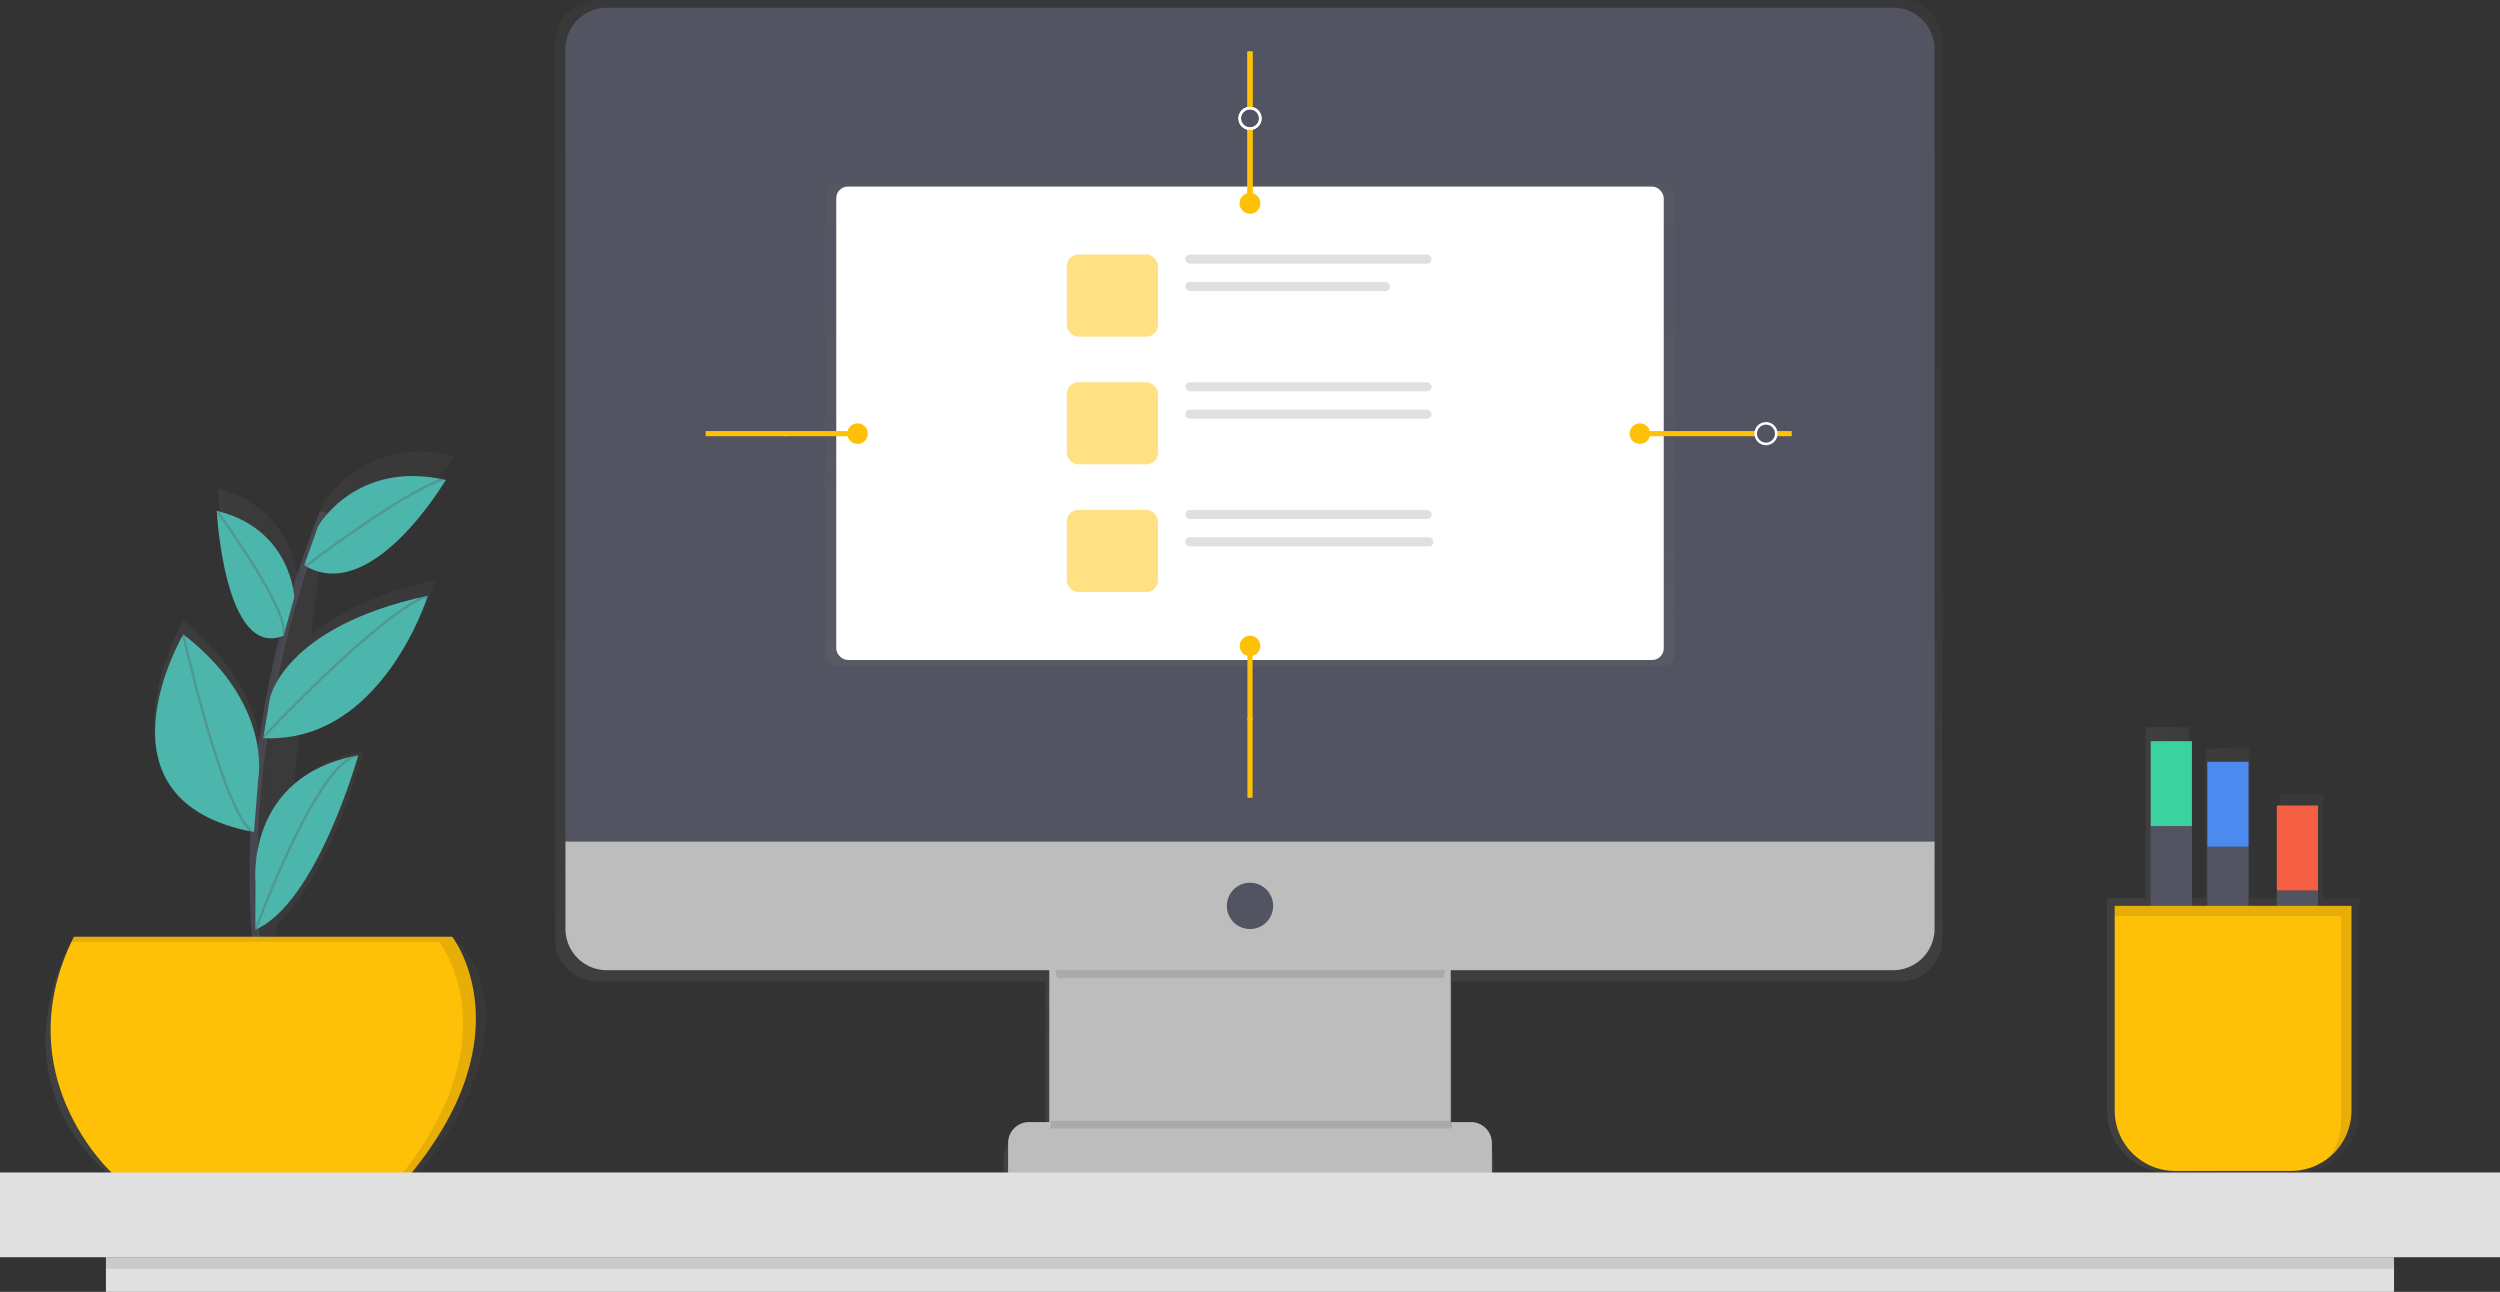 <svg id="a622e68e-7a65-46e9-94a9-d455de519afc" data-name="Layer 1" xmlns="http://www.w3.org/2000/svg" xmlns:xlink="http://www.w3.org/1999/xlink" width="971.44" height="502" viewBox="0 0 971.44 502"><rect x="0" y="0" width="971.44" height="502" fill="#333333" stroke="none"/><defs><linearGradient id="341b0e5e-a21f-44db-b85f-76180f33f0d3" x1="599.5" y1="668.05" x2="599.5" y2="199" gradientUnits="userSpaceOnUse"><stop offset="0" stop-color="gray" stop-opacity="0.25"/><stop offset="0.54" stop-color="gray" stop-opacity="0.12"/><stop offset="1" stop-color="gray" stop-opacity="0.1"/></linearGradient><linearGradient id="9c19d1ba-0c1d-4cca-8c15-e6f3831a5e67" x1="485.72" y1="258.88" x2="485.72" y2="71.12" xlink:href="#341b0e5e-a21f-44db-b85f-76180f33f0d3"/><linearGradient id="fe76f7c7-2126-4e48-920d-21143a22d340" x1="132" y1="515" x2="303" y2="515" xlink:href="#341b0e5e-a21f-44db-b85f-76180f33f0d3"/><linearGradient id="2cf89a04-5a05-413b-983a-d2bc296cbb5e" x1="933" y1="568.28" x2="1031" y2="568.28" xlink:href="#341b0e5e-a21f-44db-b85f-76180f33f0d3"/></defs><title>responsive</title><g opacity="0.7"><path d="M852.69,199H346.31A16.37,16.37,0,0,0,330,215.42V563.94a16.37,16.37,0,0,0,16.31,16.42H520.47v60.16h-7.94a8.3,8.3,0,0,0-8.27,8.33v12.07h16.21v7.14H678.53v-7.14h16.21V648.85a8.3,8.3,0,0,0-8.27-8.33H679V640h-.51V580.36H852.69A16.37,16.37,0,0,0,869,563.94V215.42A16.37,16.37,0,0,0,852.69,199Z" transform="translate(-114.28 -199)" fill="url(#341b0e5e-a21f-44db-b85f-76180f33f0d3)"/></g><rect x="407.72" y="371" width="156" height="92" fill="#bdbdbd"/><g opacity="0.1"><path d="M525.07,579H675.24c1.81-7.87,3.26-13,3.26-13h-157S523.11,571.11,525.07,579Z" transform="translate(-114.28 -199)"/></g><path d="M235.82,3h499.8a16.1,16.1,0,0,1,16.1,16.1V327a0,0,0,0,1,0,0h-532a0,0,0,0,1,0,0V19.1A16.1,16.1,0,0,1,235.82,3Z" fill="#535461"/><path d="M849.9,576H350.1A16.1,16.1,0,0,1,334,559.9V526H866v33.9A16.1,16.1,0,0,1,849.9,576Z" transform="translate(-114.28 -199)" fill="#bdbdbd"/><circle cx="485.72" cy="352" r="9" fill="#535461"/><path d="M399.89,436H571.55a8.17,8.17,0,0,1,8.17,8.17V456a0,0,0,0,1,0,0h-188a0,0,0,0,1,0,0V444.17A8.17,8.17,0,0,1,399.89,436Z" fill="#bdbdbd"/><g opacity="0.5"><rect x="320.72" y="71.12" width="330" height="187.76" rx="4.5" ry="4.5" fill="url(#9c19d1ba-0c1d-4cca-8c15-e6f3831a5e67)"/></g><rect x="324.95" y="72.5" width="321.54" height="183.96" rx="4.5" ry="4.5" fill="#fff"/><g opacity="0.5"><rect x="414.52" y="98.91" width="35.44" height="31.9" rx="4.5" ry="4.5" fill="#ffc107"/></g><rect x="460.59" y="98.91" width="95.69" height="3.54" rx="1.77" ry="1.77" fill="#e0e0e0"/><rect x="460.59" y="109.55" width="79.54" height="3.54" rx="1.77" ry="1.77" fill="#e0e0e0"/><g opacity="0.5"><rect x="414.52" y="148.53" width="35.44" height="31.9" rx="4.5" ry="4.5" fill="#ffc107"/></g><rect x="460.59" y="148.53" width="95.69" height="3.54" rx="1.77" ry="1.77" fill="#e0e0e0"/><rect x="460.59" y="159.16" width="95.69" height="3.54" rx="1.77" ry="1.77" fill="#e0e0e0"/><g opacity="0.5"><rect x="414.52" y="198.15" width="35.44" height="31.9" rx="4.5" ry="4.5" fill="#ffc107"/></g><rect x="460.59" y="198.15" width="95.69" height="3.54" rx="1.77" ry="1.77" fill="#e0e0e0"/><rect x="460.59" y="208.78" width="96.33" height="3.54" rx="1.59" ry="1.59" fill="#e0e0e0"/><line x1="485.72" y1="42" x2="485.72" y2="20" stroke="#ffc107" stroke-miterlimit="10" stroke-width="2"/><line x1="485.72" y1="79" x2="485.72" y2="50.13" stroke="#ffc107" stroke-miterlimit="10" stroke-width="2"/><circle cx="485.72" cy="79" r="4" fill="#ffc107"/><circle cx="485.72" cy="46" r="4" fill="none" stroke="#fff" stroke-miterlimit="10"/><line x1="485.72" y1="42" x2="485.72" y2="20" stroke="#ffc107" stroke-miterlimit="10" stroke-width="2"/><line x1="485.72" y1="79" x2="485.72" y2="50.13" stroke="#ffc107" stroke-miterlimit="10" stroke-width="2"/><circle cx="485.72" cy="79" r="4" fill="#ffc107"/><circle cx="485.72" cy="46" r="4" fill="none" stroke="#fff" stroke-miterlimit="10"/><line x1="485.72" y1="279" x2="485.72" y2="310" stroke="#ffc107" stroke-miterlimit="10" stroke-width="2"/><line x1="485.72" y1="251" x2="485.72" y2="279.87" stroke="#ffc107" stroke-miterlimit="10" stroke-width="2"/><circle cx="485.72" cy="251" r="4" fill="#ffc107"/><line x1="305.72" y1="168.5" x2="274.22" y2="168.5" stroke="#ffc107" stroke-miterlimit="10" stroke-width="2"/><line x1="333.22" y1="168.5" x2="304.35" y2="168.5" stroke="#ffc107" stroke-miterlimit="10" stroke-width="2"/><circle cx="333.22" cy="168.5" r="4" fill="#ffc107"/><g opacity="0.1"><rect x="408.22" y="435.5" width="156" height="3"/></g><g opacity="0.7"><path d="M293.48,566.06H221.08l1-8.14c20.46-18.37,33.69-67.31,33.69-67.31a6.78,6.78,0,0,0-.87.18c-12,2.42-20.54,7.35-26.51,13.28l2.54-21.66c37.8-8.14,52.79-58.14,52.79-58.14-24.12,5.35-39.16,13.63-48.5,21.49l3.72-31.82c25.56,8.77,52-37.82,52-37.82l-1-.21.5-.32-.76.27c-28.25-6.09-43.35,10.06-48.25,16.77l.37-3.12q-1.12,3-2.18,5.88h0l0,.08q-3,8.13-5.49,16.06l0,0h0q-2.17,6.77-4.06,13.4l0-.06s-1.17-28.46-31.18-35.95c0,0,3.15,62.07,26.93,51.91h0c-2.2,9-4,17.66-5.56,26.07h0q-1.49,8.21-2.6,16l-.14.16.14-.12-.06.41v0h0q-1,7.07-1.7,13.78c.46-8.62-1.11-33.52-30.45-56.92,0,0-39,68.54,27.5,82,.15.13.3.26.44.38l-.1-.31.6.13.27-3.52a369.39,369.39,0,0,0,.23,44.1h0c.07,1,.14,2,.21,2.95H141.37c-27.94,57.79,15.52,89.46,15.52,89.46h120C323.49,596.66,293.48,566.06,293.48,566.06Zm-78-65.68h0v0Z" transform="translate(-114.28 -199)" fill="url(#fe76f7c7-2126-4e48-920d-21143a22d340)"/></g><path d="M217,588s-19-83,23-190" transform="translate(-114.28 -199)" fill="none" stroke="#535461" stroke-miterlimit="10" stroke-width="3" opacity="0.6"/><path d="M143,563H290s29,37-16,92H158S116,617,143,563Z" transform="translate(-114.28 -199)" fill="#ffc107"/><path d="M237.89,403.5s14.61-26,49.61-18c0,0-28.93,49.26-55,33.13Z" transform="translate(-114.28 -199)" fill="#4db6ac"/><path d="M228.63,431.09S227.5,404.5,198.5,397.5c0,0,3,58,26,48.5Z" transform="translate(-114.28 -199)" fill="#4db6ac"/><path d="M219.15,470.36s5.35-27.86,61.35-39.86c0,0-17.86,57.62-63.93,55.31Z" transform="translate(-114.28 -199)" fill="#4db6ac"/><path d="M214.61,501.63s5.89-29.13-29.11-56.13c0,0-38,64.67,27.48,76.83Z" transform="translate(-114.28 -199)" fill="#4db6ac"/><path d="M213.56,541.67S209.5,500.5,253.5,492.5c0,0-16.07,57.49-40,67.74Z" transform="translate(-114.28 -199)" fill="#4db6ac"/><path d="M233,419s38-29,54-34" transform="translate(-114.28 -199)" fill="none" stroke="#535461" stroke-miterlimit="10" opacity="0.3"/><path d="M216.5,485.5s46-49,64-55" transform="translate(-114.28 -199)" fill="none" stroke="#535461" stroke-miterlimit="10" opacity="0.3"/><path d="M198.5,397.5s28,38,26,48" transform="translate(-114.28 -199)" fill="none" stroke="#535461" stroke-miterlimit="10" opacity="0.3"/><path d="M185.5,445.5s15,68,27,77" transform="translate(-114.28 -199)" fill="none" stroke="#535461" stroke-miterlimit="10" opacity="0.3"/><path d="M213.5,560.5s24-66,40-68" transform="translate(-114.28 -199)" fill="none" stroke="#535461" stroke-miterlimit="10" opacity="0.3"/><g opacity="0.1"><path d="M290,563H143c-.33.67-.65,1.34-1,2H285s28.29,36.11-14.4,90H274C319,600,290,563,290,563Z" transform="translate(-114.28 -199)"/></g><rect y="455.6" width="971.44" height="32.93" fill="#e0e0e0"/><rect x="41.16" y="488.53" width="889.11" height="13.47" fill="#e0e0e0"/><rect x="41.16" y="488.53" width="889.11" height="4.49" opacity="0.1"/><line x1="690.22" y1="168.5" x2="696.22" y2="168.5" stroke="#ffc107" stroke-miterlimit="10" stroke-width="2"/><line x1="637.22" y1="168.5" x2="682.1" y2="168.5" stroke="#ffc107" stroke-miterlimit="10" stroke-width="2"/><circle cx="637.22" cy="168.5" r="4" fill="#ffc107"/><circle cx="686.22" cy="168.5" r="4" fill="none" stroke="#fff" stroke-miterlimit="10"/><g opacity="0.7"><path d="M1027,643.88l.1-.15q.31-.48.61-1l.11-.19q.29-.49.55-1l.09-.17c.2-.39.39-.78.56-1.19h0a23.79,23.79,0,0,0,.94-2.51l.1-.33c.09-.31.18-.62.26-.93l.1-.44q.1-.42.18-.85c0-.16.06-.32.09-.48s.09-.56.13-.85,0-.33.06-.49.06-.61.08-.92c0-.14,0-.29,0-.43,0-.45,0-.91,0-1.36V548h-13.85V507.52h-17V548H988.39V489.86h-17V548H965V481.55h-17V548H933V630.6c0,13.48,11.21,24.4,25,24.4H1006a25.19,25.19,0,0,0,20.24-10.06l0,0Q1026.61,644.41,1027,643.88Z" transform="translate(-114.28 -199)" fill="url(#2cf89a04-5a05-413b-983a-d2bc296cbb5e)"/></g><rect x="835.72" y="321" width="16" height="100" fill="#535461"/><rect x="835.72" y="288" width="16" height="33" fill="#3ad29f"/><rect x="857.72" y="329" width="16" height="100" fill="#535461"/><rect x="857.72" y="296" width="16" height="33" fill="#4d8af0"/><rect x="884.72" y="346" width="16" height="100" fill="#535461"/><rect x="884.72" y="313" width="16" height="33" fill="#f55f44"/><path d="M821.72,352h92a0,0,0,0,1,0,0v79.5a23.5,23.5,0,0,1-23.5,23.5h-45a23.5,23.5,0,0,1-23.5-23.5V352A0,0,0,0,1,821.72,352Z" fill="#ffc107"/><g opacity="0.1"><path d="M936,551v4h88v79.5a23.39,23.39,0,0,1-5,14.49,23.45,23.45,0,0,0,9-18.49V551Z" transform="translate(-114.28 -199)"/></g></svg>